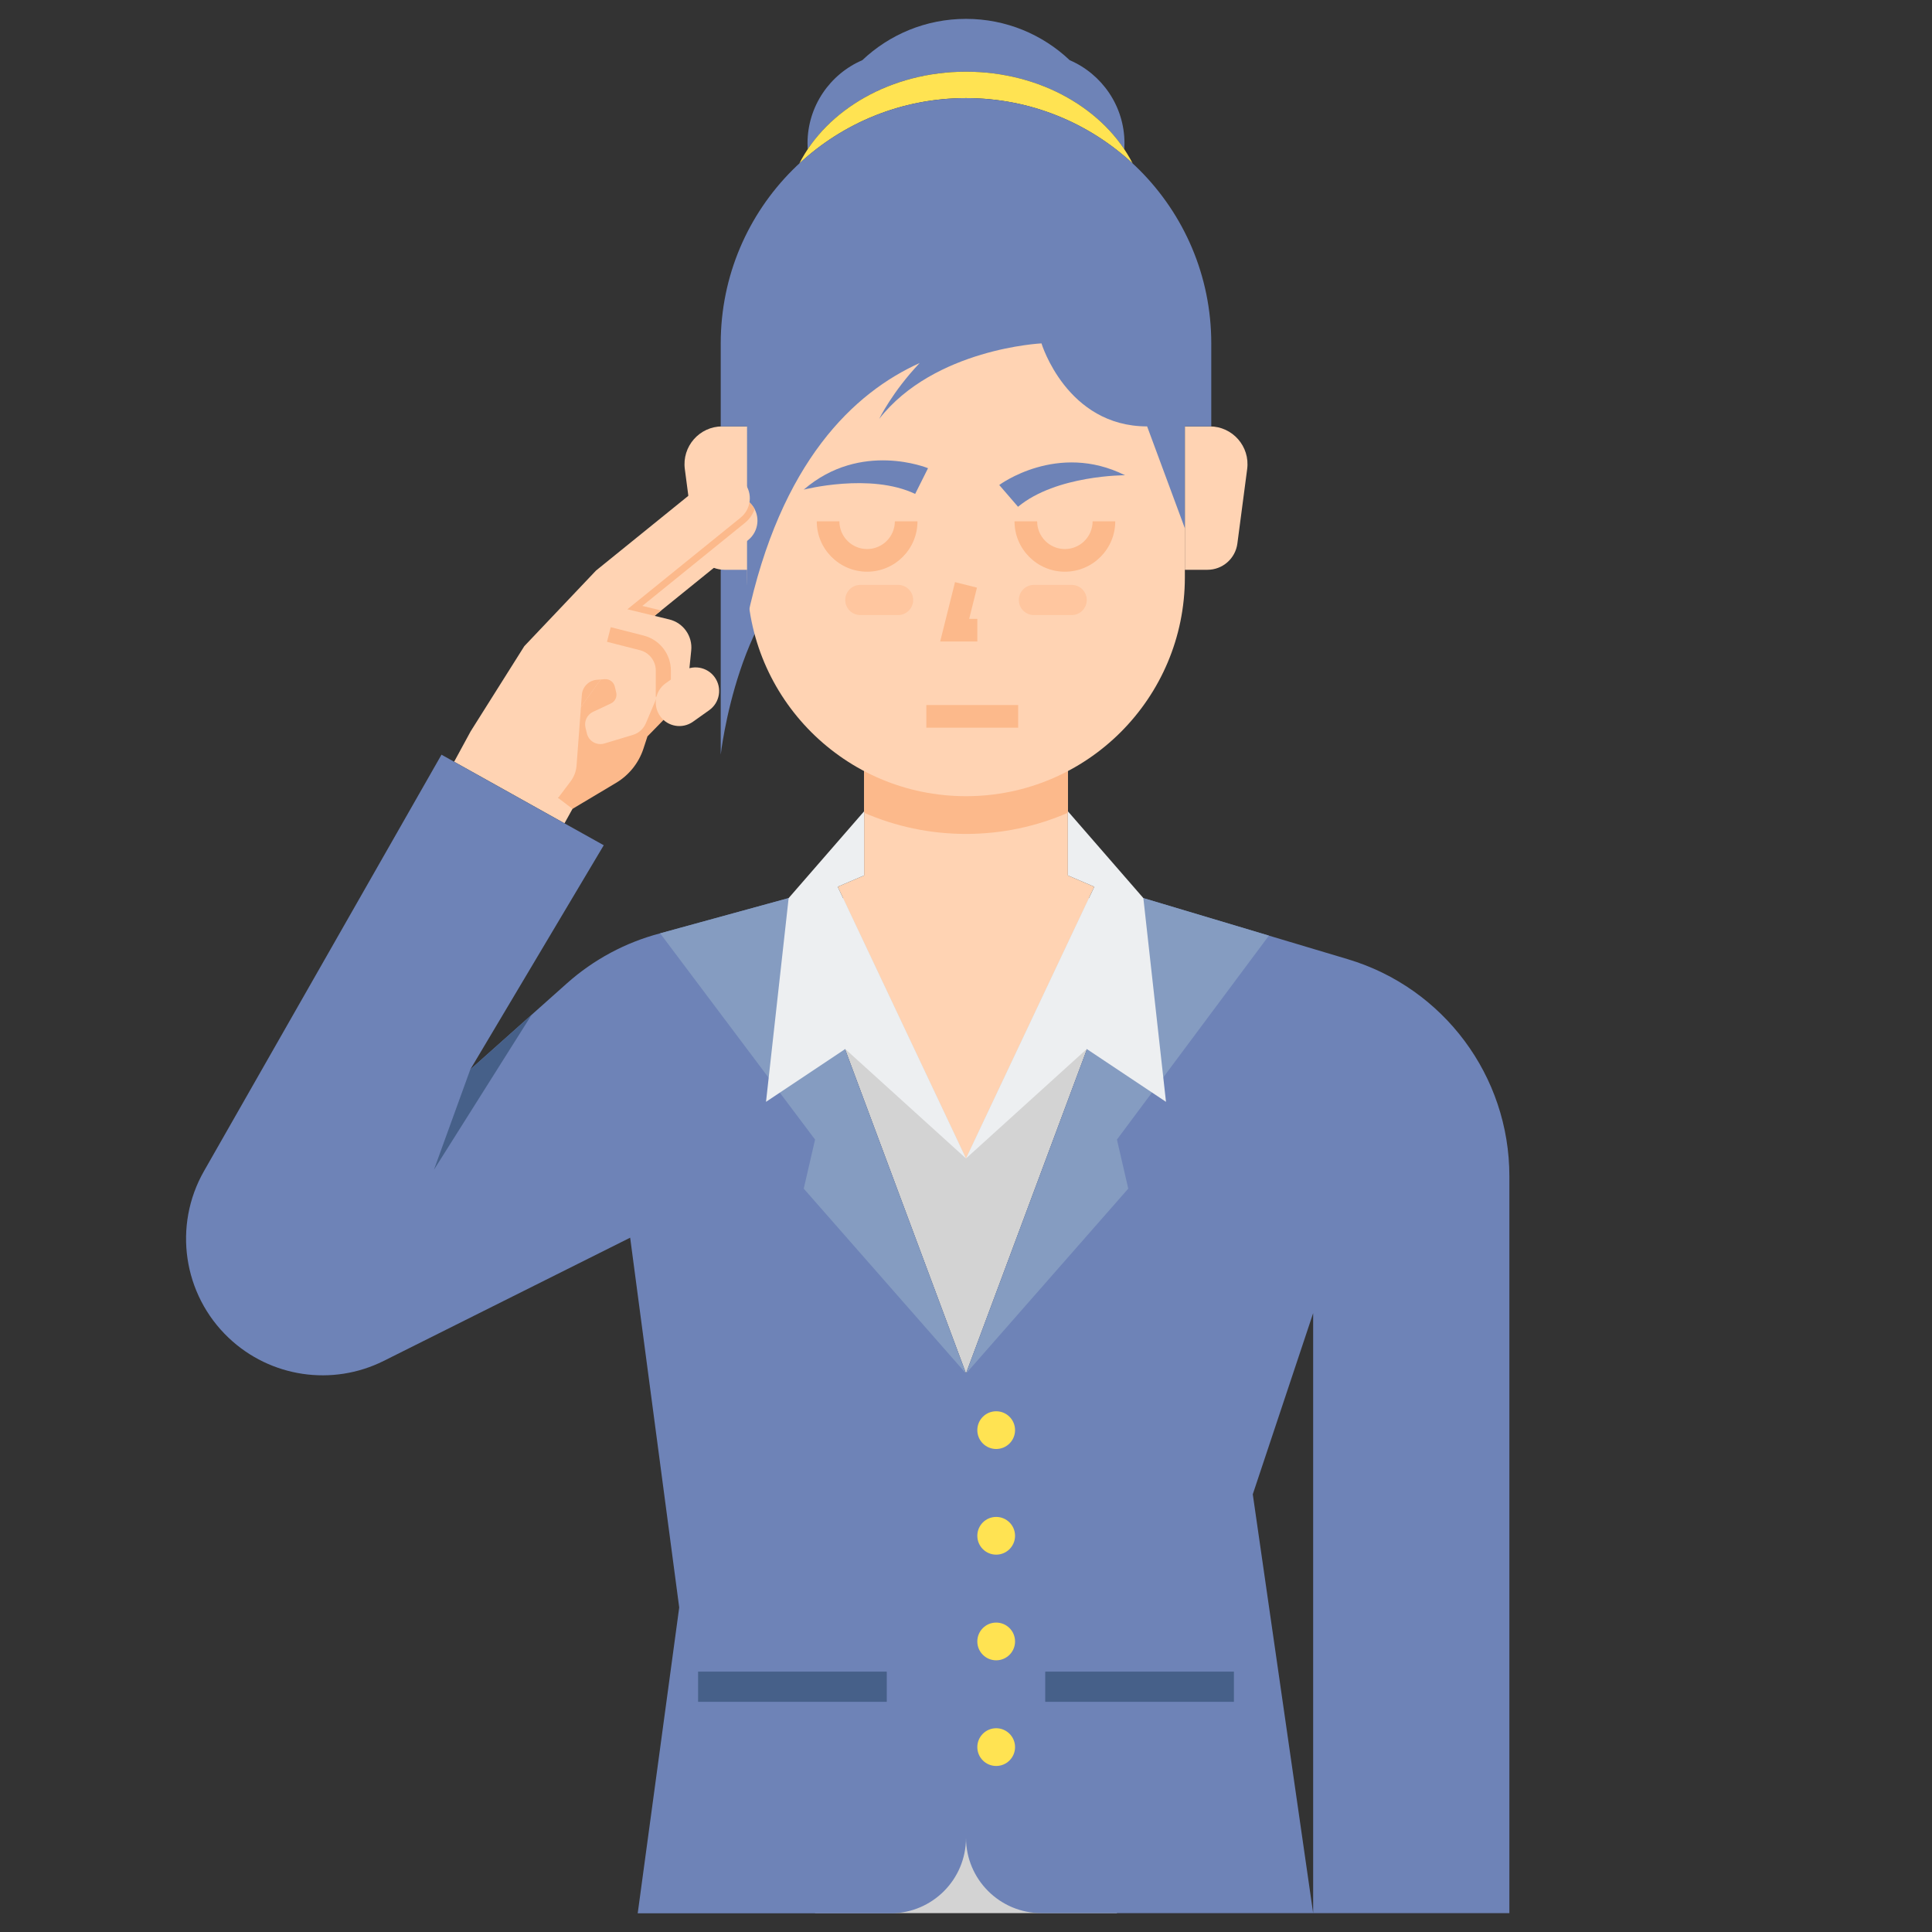 <svg id="Layer_1" enable-background="new 0 0 512 512" height="512" viewBox="0 0 512 512" width="512" xmlns="http://www.w3.org/2000/svg"><rect x="0" y="0" width="512" height="512" fill="#333333" stroke="none"/><path d="m216 467h80v40h-80z" fill="#d3d3d3"/><path d="m256 238h47l-47 126-47-126z" fill="#d3d3d3"/><path d="m256 307 34-72-7-3v-30h-54v30l-7 3z" fill="#ffd3b3"/><path d="m256 19c18.038 0 33.743 8.295 41.945 20.554.033-.514.055-1.032.055-1.554 0-9.888-5.981-18.376-14.521-22.052-7.167-6.781-16.833-10.948-27.479-10.948s-20.312 4.167-27.479 10.948c-8.54 3.676-14.521 12.164-14.521 22.052 0 .522.022 1.04.055 1.554 8.202-12.259 23.907-20.554 41.945-20.554z" fill="#6e83b7"/><path d="m191 113v87s4.667-41.667 27-53v-34z" fill="#6e83b7"/><path d="m198 113h-6.598c-6.041 0-10.703 5.315-9.915 11.305l2.597 19.739c.524 3.981 3.917 6.956 7.932 6.956h5.984z" fill="#ffd3b3"/><path d="m314 113h6.598c6.041 0 10.703 5.315 9.915 11.305l-2.597 19.739c-.524 3.981-3.917 6.956-7.932 6.956h-5.984z" fill="#ffd3b3"/><path d="m229 215.396c8.282 3.598 17.41 5.604 27 5.604s18.718-2.006 27-5.604v-13.396h-54z" fill="#fcb98b"/><path d="m314 153c0 32.033-25.967 58-58 58s-58-25.967-58-58v-76h116z" fill="#ffd3b3"/><path d="m282.205 151.506c-7.359 0-13.347-5.987-13.347-13.347h6c0 4.051 3.296 7.347 7.347 7.347 4.052 0 7.348-3.296 7.348-7.347h6c0 7.36-5.988 13.347-13.348 13.347z" fill="#fcb98b"/><path d="m229.795 151.506c-7.359 0-13.347-5.987-13.347-13.347h6c0 4.051 3.296 7.347 7.347 7.347s7.347-3.296 7.347-7.347h6c0 7.36-5.988 13.347-13.347 13.347z" fill="#fcb98b"/><path d="m245.486 186.841h24.336v6h-24.336z" fill="#fcb98b"/><path d="m245.937 124.078s-17.793-7.382-32.937 5.679c0 0 17.604-4.543 29.529 1.136z" fill="#6e83b7"/><path d="m264.811 128.531s15.435-11.527 33.323-2.585c0 0-18.181-.08-28.346 8.354z" fill="#6e83b7"/><path d="m256 26c17.062 0 32.58 6.583 44.177 17.336-7.314-14.306-24.339-24.336-44.177-24.336s-36.863 10.03-44.177 24.336c11.597-10.753 27.115-17.336 44.177-17.336z" fill="#ffe352"/><path d="m259 170h-9.843l3.933-15.728 5.82 1.456-2.067 8.272h2.157z" fill="#fcb98b"/><path d="m284 163h-10c-2.209 0-4-1.791-4-4 0-2.209 1.791-4 4-4h10c2.209 0 4 1.791 4 4 0 2.209-1.791 4-4 4z" fill="#ffc69f"/><path d="m228 163h10c2.209 0 4-1.791 4-4 0-2.209-1.791-4-4-4h-10c-2.209 0-4 1.791-4 4 0 2.209 1.791 4 4 4z" fill="#ffc69f"/><path d="m256 26c-35.899 0-65 29.102-65 65v22h7v51c8.85-41.746 28.407-59.984 45.723-67.793-7.231 7.606-10.723 14.793-10.723 14.793 14.667-18.667 43-20 43-20s6.667 22 28 22l10 27v-27h7v-22c0-35.898-29.101-65-65-65z" fill="#6e83b7"/><path d="m180.032 186.491-8.447 8.658-1.069 3.259c-1.244 3.793-3.817 7.008-7.245 9.054l-12.204 7.283-3.205-2.871 1.672-24.423 13.331-11.897z" fill="#fcb98b"/><path d="m128.723 196.613 12.256-19.453 19-20.034 29.999-24.283c2.835-2.294 6.993-1.857 9.287.978 2.294 2.835 1.857 6.993-.978 9.287l-29.999 24.283-27.486 38.273z" fill="#ffd3b3"/><path d="m199.265 133.82c-2.295-2.835-6.453-3.272-9.287-.978l-29.999 24.283-19 20.034-12.256 19.453 12.078 9.051 27.487-38.273 6.927-5.607-4.989-1.21 27.168-21.991c1.228-.994 2.093-2.269 2.596-3.656-.2-.384-.442-.755-.725-1.106z" fill="#fcb98b"/><path d="m197.238 127.895c-2.295-2.835-6.453-3.272-9.287-.978l-29.999 24.283-19 20.034-14.218 22.568-4.383 8.068 29.243 16.321 2.123-3.835-3.808-2.901 3.291-4.362c.927-1.229 1.481-2.698 1.596-4.234l1.397-18.716c.159-2.13 1.847-3.827 3.977-3.996l2.068-.164c1.258-.1 2.402.734 2.691 1.963l.372 1.577c.278 1.178-.309 2.389-1.405 2.902l-4.72 2.208c-1.576.737-2.419 2.479-2.019 4.173l.367 1.553c.487 2.059 2.607 3.282 4.633 2.673l7.55-2.269c1.552-.466 2.816-1.6 3.449-3.092l2.98-7.027h5.45c1.338 0 2.459-1.013 2.593-2.344l1.003-9.935c.384-3.803-2.097-7.307-5.812-8.208l-11.106-2.693 29.999-24.283c2.832-2.293 3.27-6.451.975-9.286z" fill="#ffd3b3"/><path d="m177.784 184.647-4-.004.008-6.924c.003-2.556-1.726-4.781-4.202-5.411l-8.729-2.222.986-3.877 8.729 2.222c4.254 1.083 7.221 4.903 7.216 9.292z" fill="#fcb98b"/><path d="m187.945 188.211-4.291 3.048c-2.814 1.999-6.715 1.338-8.714-1.476-1.999-2.814-1.338-6.715 1.476-8.714l4.291-3.048c2.814-1.999 6.715-1.338 8.714 1.476 1.999 2.814 1.338 6.715-1.476 8.714z" fill="#ffd3b3"/><path d="m357.187 254.2-54.187-16.2-47 126-47-126-34.056 9.343c-9.166 2.404-17.631 6.944-24.704 13.25l-25.606 22.827 35.366-59.42-43-24-62.936 110.343c-8.258 14.478-5.562 32.723 6.529 44.194 11.049 10.482 27.479 12.927 41.101 6.116l65.306-32.653 13 98-11 81.047h67c11.046 0 20-8.954 20-20v-.047c0 11.046 8.954 20 20 20h72l-16-111 16-48v159h52v-195.314c0-26.518-17.407-49.89-42.813-57.486z" fill="#6e83b7"/><path d="m124.634 283.42-9.634 26.58 25.898-41.079z" fill="#466089"/><path d="m216 302-3 13 43 49-47-126-34.056 9.343z" fill="#859cc1"/><path d="m296 302 3 13-43 49 47-126 33.273 9.948z" fill="#859cc1"/><path d="m256 307-32-29-21 14 6-54 20-23v17l-7 3z" fill="#edeff1"/><path d="m256 307 32-29 21 14-6-54-20-23v17l7 3z" fill="#edeff1"/><path d="m277 443h50v8h-50z" fill="#466089"/><path d="m185 443h50v8h-50z" fill="#466089"/><g fill="#ffe352"><circle cx="264" cy="379" r="5"/><circle cx="264" cy="407" r="5"/><circle cx="264" cy="435" r="5"/><circle cx="264" cy="463" r="5"/></g></svg>